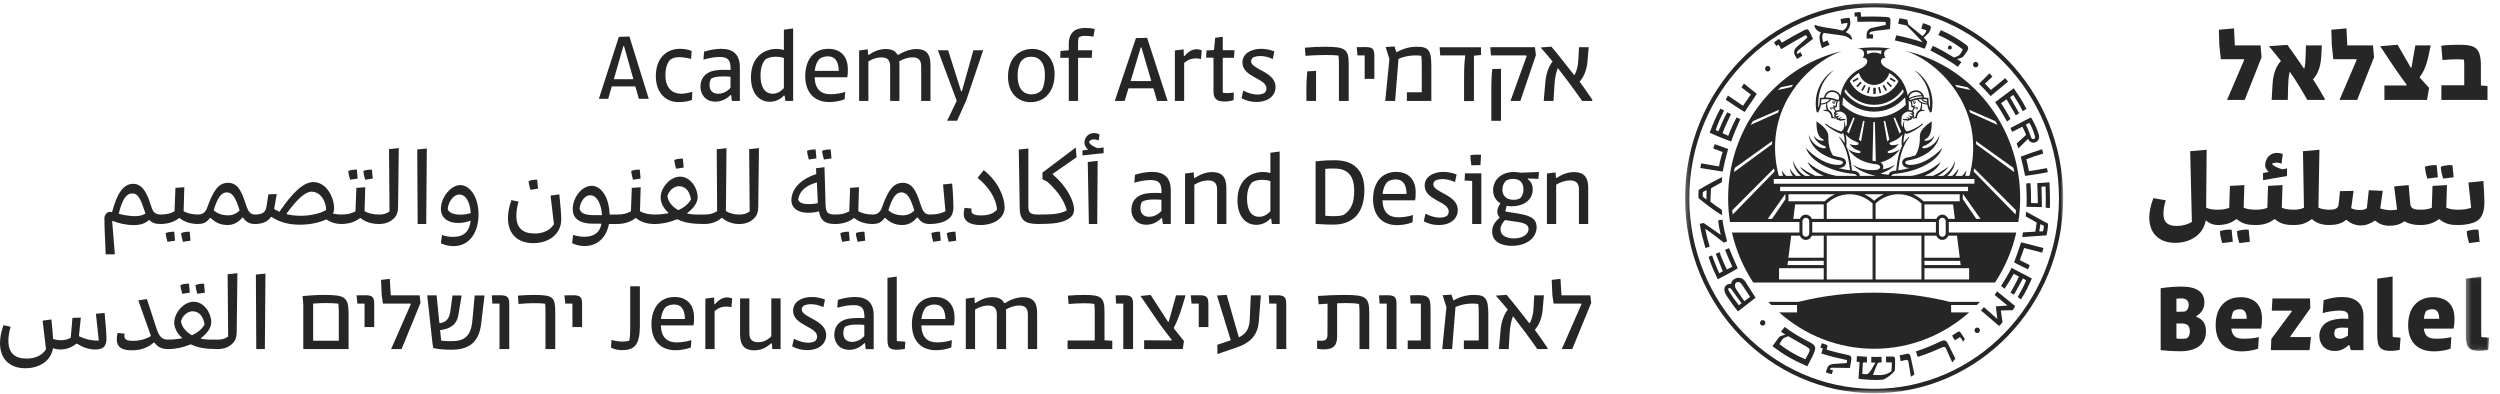 <svg xmlns="http://www.w3.org/2000/svg" xmlns:xlink="http://www.w3.org/1999/xlink" width="501" height="79" viewBox="0 0 501 79">
    <defs>
        <path id="nxuv74qc5a" d="M0.329 0.015L5.009 0.015 5.009 14.917 0.329 14.917z"/>
        <path id="685r9bpixc" d="M0.259 0.073L76.041 0.073 76.041 78.283 0.259 78.283z"/>
        <path id="0qow1r4kve" d="M0 78.283L498.834 78.283 498.834 0.073 0 0.073z"/>
    </defs>
    <g fill="none" fill-rule="evenodd" opacity=".85">
        <g>
            <g>
                <g>
                    <g>
                        <path fill="#000" d="M124.926 8.7h.133l1.871 6.658h-3.913l1.91-6.658zm-2.325 8.103h4.726l.7 2.484h1.985l-3.876-12.48-2.116.06-4.009 12.42h1.872l.718-2.484z" transform="translate(-1353 -31) translate(1353 31.517)"/>
                        <g transform="translate(-1353 -31) translate(1353 31.517)">
                            <path fill="#000" d="M135.89 19.936c.88 0 1.9-.062 2.78-.434l.08-1.609c-.76.206-1.58.372-2.26.372-1.68 0-3.139-1.053-3.139-3.716 0-1.485.38-2.455.94-3.074.46-.352 1.06-.537 1.8-.537.819 0 1.6.145 2.399.35l.12-1.588c-.66-.31-1.48-.434-2.34-.434-2.9 0-4.84 2.065-4.84 5.47 0 3.466 2.12 5.2 4.46 5.2M146.39 17.088c-.74.825-1.66 1.177-2.46 1.177-1.14 0-1.74-.683-1.74-1.694 0-.494.08-.948.32-1.32.76-.434 1.64-.454 2.5-.454.52 0 .92.02 1.38.063v2.228zm-1.16-3.611c-1.1 0-2.4.081-3.24.556-1 .496-1.62 1.527-1.62 2.849 0 1.341.86 2.972 3 2.972 1.16 0 2.18-.475 3.04-1.341l.119.04.14 1.156h1.6V12.96c0-2.538-1.32-3.695-3.739-3.695-1.16 0-2.36.228-3.44.58l-.12 1.588c1.08-.33 2.3-.537 3.26-.537 1.82 0 2.18.805 2.18 2.416v.205c-.38-.04-.74-.04-1.18-.04zM157.088 17.15c-.92 1.011-1.799 1.115-2.22 1.115-1.639 0-2.46-1.342-2.46-3.633 0-1.466.36-2.662 1.081-3.323.64-.33 1.22-.454 1.94-.454.56 0 1.12.083 1.66.248v6.047zm1.86-11.97l-1.86.248v4.065c-.5-.144-.96-.206-1.479-.206-2.7 0-5.12 1.836-5.12 5.675 0 3.179 1.62 4.912 3.78 4.912.92 0 1.98-.33 2.839-1.259l.14.062.14 1.031h1.56V5.18zM164.128 11.371c.52-.455 1.22-.599 1.78-.599 1.42 0 2.12.95 2.18 2.91h-4.82c.12-1.114.48-1.815.86-2.31m2.06 8.564c.84 0 2.02-.144 3.08-.557l.1-1.465c-1.061.33-2.101.453-2.92.453-1.94 0-3.1-.97-3.2-3.405h6.54c.12-.578.12-1.032.12-1.568 0-2.704-1.54-4.128-3.92-4.128-3.02 0-4.62 2.332-4.62 5.448 0 3.323 1.84 5.222 4.82 5.222M174.027 11.783c1-.598 1.9-.804 2.6-.804 1.18 0 1.759.516 1.759 1.837v6.893h1.86v-7.243c0-.27 0-.496-.04-.703 1.04-.578 1.92-.784 2.66-.784 1.18 0 1.74.516 1.74 1.837v6.893h1.86v-7.265c0-2.228-.96-3.137-2.78-3.137-1.44 0-2.74.598-3.7 1.197l-.14-.062c-.44-.825-1.24-1.135-2.4-1.135-1.279 0-2.419.537-3.339 1.177l-.14-.042-.06-1.073-1.74.228v10.112h1.86v-7.926zM197.026 9.555L195.066 9.555 192.766 17.77 192.606 17.77 190.006 9.555 187.947 9.555 191.706 19.606 191.706 19.75 189.806 23.672 191.806 23.672 193.665 19.524zM204.645 11.723c.56-.6 1.08-.868 2.04-.868 1.56 0 2.72 1.135 2.72 3.694 0 1.28-.24 2.27-.62 2.973-.54.577-1.22.867-2.04.867-1.78 0-2.82-1.26-2.82-3.757 0-1.197.24-2.166.72-2.91m1.84 8.234c2.94 0 4.86-2.187 4.86-5.634 0-3.095-1.96-5.035-4.42-5.035-3.04 0-4.92 2.166-4.92 5.613 0 3.117 1.92 5.056 4.48 5.056M214.184 19.708h1.86v-8.647h2.74l.1-1.506h-2.84V8.048c0-.392.04-.742.12-1.032.28-.227.68-.35 1.24-.35.62 0 1.22.082 1.72.165l.26-1.548c-.64-.145-1.3-.206-1.84-.206-2.06 0-3.36.887-3.36 3.22v1.258l-1.66.145-.059 1.361h1.72v8.647zM228.603 8.977h.14l1.98 6.749h-4.14l2.02-6.749zm-2.46 8.214h5l.74 2.518h2.1l-4.1-12.65-2.24.06-4.24 12.59h1.98l.76-2.518zM237.304 12.094c.84-.702 1.52-.909 2.32-.909.34 0 .68.042 1.06.124l.14-1.754c-.36-.144-.7-.206-1.041-.206-.82 0-1.62.433-2.42 1.383l-.119-.042-.04-1.32-1.76.227v10.112h1.86v-7.615zM243.183 17.79c0 1.423.58 2.042 2.28 2.042.54 0 1.16-.102 1.76-.288l.02-1.527c-.58.102-1.02.124-1.36.124-.26 0-.54-.022-.84-.063V11.06h2.24l.12-1.506-2.36-.021V6.85l-1.52.207-.24 2.456-1.5.083-.08 1.443h1.48v6.75zM251.982 18.43c-.76 0-1.74-.228-2.84-.784l-.34 1.527c.92.475 1.86.742 2.98.742 2.56 0 3.84-1.403 3.84-3.013 0-3.075-4.9-3.467-4.9-5.139 0-.31.141-.556.4-.763.32-.165.88-.288 1.46-.288.64 0 1.52.143 2.48.597l.32-1.528c-.92-.35-1.78-.515-2.64-.515-2.16 0-3.759 1.053-3.759 2.745 0 2.972 4.82 3.157 4.82 5.18 0 .351-.14.66-.361.887-.38.248-.9.351-1.46.351M263.74 13.682l-1.759.103c-.12 1.198-.18 2.354-.18 3.262v2.662h1.94v-6.027zM268.24 10.628c.08.579.08 1.219.08 1.858v7.222h1.96v-7.47c0-2.93-.74-3.385-4.76-3.385-1.319 0-2.779.062-4.019.186l.12 1.631c1.3-.104 2.84-.166 4.02-.166 1 0 1.88.02 2.6.124M273.48 10.587v4.705h1.94V10.67c0-1.507-.439-1.755-1.959-1.755-.48 0-1.08 0-1.58.02l.16 1.652h1.44zM279.581 19.708l.68-8.42c1.259-.576 2.479-.7 3.4-.7.479 0 .839.02 1.159.082.1.805.1 1.609.1 2.456v4.85h-2.98v1.732h4.9v-6.913c0-3.219-.54-3.942-2.86-3.942-1.44 0-2.7.31-4.14 1.115l-.38-1.176-1.78.123.76 2.395-.84 8.398h1.981zM293.64 10.587c-.16 1.218-.24 2.435-.24 4.354v4.789h1.979v-9.082l1.42-.144V8.957H288.5l.12 1.63h5.02zM305.939 10.732L302.7 19.708 304.679 19.708 307.798 10.525 307.599 8.936 298.66 8.936 298.779 10.588 305.879 10.588z"/>
                            <path fill="#000" d="M300.8 13.27l-1.74.041c-.14 1.238-.2 2.704-.2 3.653v6.728h1.94V13.27zM318.118 11.907l.26-2.971h-1.94l-.14 2.539c-.04 1.135-.34 2.29-.72 2.971l-.14.062c-1.44-1.816-2.96-3.818-4.54-5.675l-2.16.165c.781.867 1.58 1.816 2.36 2.745v.103c-.76 1.012-1.24 2.331-1.399 3.983l-.34 3.88h1.96l.2-3.262c.06-1.155.28-2.29.62-3.24l.099-.02c1.48 1.899 3.2 4.19 4.82 6.522h2.04v-.227c-.84-1.28-1.68-2.456-2.54-3.632.84-.93 1.42-2.353 1.56-3.943M38.018 45.92c-.58-.02-1.22.063-1.72.27.041.556.18 1.114.36 1.753l1.52-.227-.16-1.795zM34.919 45.92c-.58-.02-1.22.063-1.72.27.04.556.18 1.114.36 1.753l1.52-.227-.16-1.795zM71.677 35.272l-.16-1.796c-.58-.02-1.22.062-1.72.268.04.558.18 1.115.36 1.754l1.52-.226zM74.697 35.272l-.16-1.796c-.581-.02-1.22.062-1.72.268.04.558.18 1.115.36 1.754l1.52-.226z"/>
                            <path fill="#000" d="M60.377 42.722c-.78 0-1.8-.042-2.9-.31l-.04-.144c2.18-2.951 3.76-4.376 5-4.376 1.799 0 2.939 1.962 2.919 3.675-1.32.805-3.44 1.155-4.98 1.155m-14.698-.082c-.98 0-2.08-.289-2.86-1.032.78-2.477 1.5-3.57 2.62-3.57s1.78 1.01 2.58 3.61c-.62.682-1.5.992-2.34.992m-18.658.164c-1.08 0-2.3-.248-3.22-.474.56-2.415 1.34-4.086 2.699-4.086 1.32 0 1.76 1.403 2.66 4.044-.7.414-1.42.516-2.14.516m51.717.62c.62-.496 1.02-1.196 1.04-2.498l.14-11.763-1.959.206.1 12.487c-.68.474-1.24.62-2.1.62-1.101 0-2.14-.228-2.9-.662l.14-4.809-1.78.124-.18 4.705c-.78.434-1.58.641-2.84.641l-.011.001h-.01c-.48 0-1.02-.064-1.66-.188.16-.288.24-.66.24-1.093 0-2.168-1.54-5.222-4.16-5.222-2 0-4.259 2.187-6.799 5.965l-1.06-.557.52-3.014-1.68.062-.36 2.394c-.22 1.342-.9 1.61-2.3 1.652l-.008.001h-.012c-.94 0-1.34-.642-1.66-1.55-.88-2.62-1.54-4.808-3.739-4.808-2.12 0-3.12 2.002-4.3 5.303-.44.807-1.02 1.054-1.7 1.054-1.1 0-2.139-.227-2.9-.66l.14-4.81-1.78.124-.18 4.705c-.778.434-1.579.641-2.838.641h-.001c-1.1 0-1.5-.66-1.7-1.239-.7-2.125-1.5-4.911-3.76-4.911-2.22 0-3.4 2.538-4.22 5.696-.24-.063-.42-.083-.54-.083-.519.062-.999.702-.999 1.26 0 .597.02 1.216.04 2.063l.22 5.2h1.84l-.54-6.624.1-.083c1.16.475 2.72.846 4.199.846 1.44 0 2.38-.371 3.06-1.011h.12c.46.516 1.119.785 2.18.785 1.34 0 2.68-.331 3.74-1.177h.14c.98.805 2.259 1.177 3.68 1.177 1-.022 1.64-.228 2.36-1.198h.16c.84.826 1.92 1.404 3.339 1.404 1 0 2.02-.33 3-1.487h.16c.62.97 1.4 1.28 2.38 1.28h.02c1.32 0 2.46-.37 3.18-1.403h.16c1.659 1.156 3.739 1.548 5.618 1.548 2.02 0 3.96-.413 5.22-1.031h.16c1.04.68 2.02.887 2.92.887l.01-.001h.011c1.34 0 2.68-.33 3.74-1.176h.14c.98.805 2.26 1.177 3.68 1.177 1.14 0 2.1-.331 2.779-.95M83.696 44.374L85.415 44.374 85.535 29.245 83.616 29.431zM92.256 42.495c-1.66 0-2.38-.557-2.52-1.094.02-1.217 1.02-2.93 2.32-2.93 1.259 0 2.14 1.444 2.279 3.714-.56.187-1.3.31-2.08.31m-1.46 4.457c-.619 0-1.46-.082-2.22-.37l-.22 1.65c.661.33 1.6.578 2.54.578 3.16 0 5-2.703 5-6.356 0-3.674-1.84-5.881-3.66-5.881-1.94 0-3.88 2.558-3.88 4.704 0 1.982 1.52 2.89 3.44 2.89.7 0 1.66-.124 2.52-.475-.22 2.125-1.3 3.26-3.52 3.26M110.333 38.677l.68 5.758c-.92 1.342-2.3 1.837-3.899 1.837-2.42 0-3.64-1.155-3.64-3.57 0-.888.16-1.797.44-2.807l-1.42-.31c-.52 1.404-.7 2.621-.7 3.612 0 3.281 2.06 5.014 5.08 5.014s5.6-1.733 5.6-4.788c0-.824-.161-2.93-.38-4.994l-1.76.248zM107.813 37.294l-.16-1.796c-.58-.02-1.219.063-1.719.268.04.559.18 1.115.36 1.755l1.52-.227zM126.853 35.498l1.52-.226-.16-1.796c-.58-.02-1.22.062-1.72.268.04.558.18 1.115.36 1.754M135.491 33.291l1.52-.227-.16-1.796c-.58-.02-1.22.062-1.72.269.041.556.18 1.114.36 1.754"/>
                            <path fill="#000" d="M135.871 41.566c-1.16-.68-1.998-1.692-2.119-2.765.24-1.053 1.28-2.002 2.3-2.002 1.039 0 2.08.62 2.42 2.641-.52.909-1.32 1.59-2.46 2.126h-.14zM119.133 42.6c-1.66 0-2.82-.29-2.98-1.322.1-1.114.861-2.662 2.12-2.662 1.38 0 2.26 1.816 2.36 3.984h-1.5zm31.779.824c.62-.495 1.019-1.196 1.04-2.497l.139-11.763-1.96.206.1 12.487c-.68.474-1.24.62-2.1.62-1 0-1.94-.249-2.66-.703l.12-12.59-1.959.208.08 12.402c-.72.475-1.46.682-2.62.682h-1.54c-.6 0-1.2-.063-1.78-.187l-.08-.082c1.3-.97 2.119-2.084 2.119-3.22 0-1.837-1.44-4.107-3.54-4.107-1.978 0-3.88 2.23-3.88 4.17 0 1.053.562 2.188 1.58 3.095l-.079.083c-.82.144-1.72.248-2.74.248-1.1 0-2.14-.227-2.9-.66l.14-4.81-1.779.124-.18 4.706c-.78.433-1.58.64-2.84.64l-.01.001h-1.41c-.16-3.964-1.96-5.76-3.6-5.76-1.98 0-3.799 2.353-3.799 4.644 0 2.003 1.5 2.95 4.08 2.95h1.68c-.301 1.755-1.48 2.622-3.46 2.622-.62 0-1.48-.124-2.22-.372l-.2 1.651c.62.332 1.56.579 2.5.579 2.68 0 4.4-1.838 4.879-4.416h1.54l.01-.001h.01c1.34 0 2.68-.33 3.74-1.176h.14c.98.805 2.26 1.177 3.68 1.177 1.58 0 3.14-.372 4.478-.93h.16c1.5.743 3.16.908 5.3.93 1.24 0 2.481-.311 3.5-1.218h.14c.94.826 2.18 1.218 3.4 1.218 1.14 0 2.1-.331 2.78-.95zM165.11 31.454l1.52-.228-.16-1.795c-.58-.02-1.22.062-1.72.268.04.558.18 1.115.36 1.755M162.09 31.454l1.52-.228-.16-1.795c-.58-.02-1.22.062-1.72.268.04.558.18 1.115.36 1.755M170.13 45.92c-.58-.02-1.22.063-1.72.27.04.556.18 1.114.36 1.753l1.519-.227-.16-1.795zM173.228 45.92c-.579-.02-1.22.063-1.719.27.04.556.18 1.114.36 1.753l1.52-.227-.16-1.795zM180.649 38.037c1.12 0 1.78 1.012 2.58 3.612-.62.681-1.5.99-2.34.99-.98 0-2.08-.288-2.86-1.03.78-2.478 1.5-3.572 2.62-3.572M162.09 40.39c-1.04 0-1.86-.186-2.14-.908.24-1.59 1.38-2.786 3.759-3.446l.18 4.148c-.6.165-1.26.206-1.8.206m21.678 2.704h.16c.62.97 1.4 1.28 2.38 1.28l.01-.001h.01c1.621 0 3-.391 3.78-1.052.64-.495.96-1.217.96-2.476 0-.744-.1-3.077-.26-4.583l-1.82.186.481 5.366c-.92.495-1.92.661-3.14.661l-.01.001h-.01c-.94 0-1.34-.641-1.66-1.55-.88-2.62-1.54-4.808-3.74-4.808-2.12 0-3.12 2.002-4.3 5.303-.439.807-1.02 1.054-1.7 1.054-1.1 0-2.14-.227-2.9-.66l.14-4.81-1.78.124-.18 4.706c-.78.433-1.58.64-2.84.64-1.5 0-1.839-.413-1.899-1.982l-.22-7.513-1.7.228.06 1.155c-4.04 1.342-5 3.716-5 5.263 0 1.383 1.1 2.498 3.38 2.498.54 0 1.3-.042 2.04-.268l.14.06c.28 1.755 1.2 2.458 3.2 2.458 1.34 0 2.68-.331 3.74-1.177h.14c.98.805 2.259 1.177 3.679 1.177 1-.022 1.64-.228 2.36-1.199h.16c.84.827 1.92 1.405 3.34 1.405 1 0 2.02-.33 3-1.486M189.748 46.189c.041.557.18 1.115.36 1.755l1.52-.228-.16-1.795c-.58-.02-1.22.062-1.72.268M187.009 47.943l1.52-.227-.16-1.795c-.58-.02-1.22.062-1.72.268.04.557.18 1.115.36 1.754M196.468 44.58c2.76 0 4.86-1.425 4.86-3.509 0-2.105-1.34-5.304-4.2-7.492l-1.22 1.548c2.26 1.817 3.74 4.148 3.9 6.357-.86.991-2.14 1.176-3.2 1.176s-1.94-.227-1.94-.867c0-.124.02-.309.04-.516l-1.4-.144c-.1.392-.18.847-.18 1.218 0 1.775 1.8 2.229 3.34 2.229M214.126 43.341c.7-.433 1.12-.99 1.12-1.898 0-1.507-1.32-4.52-4.259-6.976v-.165l4.76-3.302-.161-1.96-6.678 5.035v1.32l1.02.538c2.239 2.042 3.379 3.9 3.859 5.716-1.4.763-3.06.826-5.72.826l-.01.001h-.01c-1.4 0-1.96-.27-1.96-1.508V29.245l-1.92.206.18 11.702c.02 2.436 1.04 3.22 3.7 3.22h.02c3 0 4.82-.227 6.06-1.032M219.886 44.374L219.967 31.722 217.987 31.949 218.207 44.374zM219.127 27.409c.34 0 .72.062 1.06.227l.16-1.198c-.38-.206-.76-.288-1.12-.288-1.18 0-1.9.95-1.9 1.898 0 .537.26 1.011.74 1.424l-1.14.165v.991l4.24-.454V29.02l-1.161.164c-.94-.33-1.66-.783-1.78-1.299.2-.27.5-.475.9-.475M228.546 41.237c0-.496.08-.95.32-1.322.76-.433 1.64-.453 2.5-.453.52 0 .92.02 1.38.06v2.23c-.74.826-1.66 1.176-2.46 1.176-1.14 0-1.74-.68-1.74-1.691m4.22 1.939l.12.042.14 1.156h1.6v-6.75c0-2.538-1.32-3.693-3.74-3.693-1.16 0-2.36.226-3.44.576l-.12 1.59c1.08-.33 2.3-.536 3.26-.536 1.82 0 2.18.804 2.18 2.414v.207c-.38-.042-.74-.042-1.18-.042-1.1 0-2.4.083-3.24.558-1 .495-1.62 1.527-1.62 2.847 0 1.342.86 2.973 3 2.973 1.16 0 2.18-.475 3.04-1.342M243.905 44.374h1.86v-7.265c0-2.23-.98-3.138-2.82-3.138-1.44 0-2.6.579-3.52 1.177l-.14-.042-.06-1.072-1.74.226v10.114h1.86v-7.885c1.08-.64 2-.847 2.76-.847 1.2 0 1.8.517 1.8 1.838v6.894zM250.985 35.973c.64-.33 1.22-.454 1.94-.454.56 0 1.12.083 1.66.247v6.048c-.92 1.011-1.8 1.114-2.22 1.114-1.64 0-2.46-1.341-2.46-3.632 0-1.465.36-2.663 1.08-3.323m.78 8.565c.92 0 1.98-.33 2.84-1.259l.14.062.14 1.033h1.56v-14.53l-1.86.247v4.066c-.5-.144-.96-.206-1.48-.206-2.7 0-5.12 1.837-5.12 5.675 0 3.178 1.62 4.912 3.78 4.912M265.584 33.332c.58-.083 1.12-.083 1.72-.083 2.52 0 4.08 1.114 4.08 4.54 0 2.436-.7 3.88-2.18 4.789-.66.186-1.24.226-1.82.226-.58 0-1.18-.02-1.8-.082v-9.39zm7.839 4.252c0-4.872-3.14-5.986-5.879-5.986-.84 0-2.06 0-3.9.227v12.527c1.54.104 2.44.146 3.54.146 3.96 0 6.239-2.334 6.239-6.914zM277.924 36.035c.519-.454 1.219-.598 1.779-.598 1.42 0 2.12.949 2.18 2.91h-4.82c.12-1.115.48-1.816.86-2.312zm5.238 6.543c-1.06.33-2.1.454-2.919.454-1.94 0-3.1-.97-3.2-3.406h6.54c.12-.578.12-1.031.12-1.568 0-2.704-1.54-4.127-3.92-4.127-3.02 0-4.62 2.33-4.62 5.448 0 3.323 1.84 5.221 4.82 5.221.84 0 2.02-.144 3.08-.557l.1-1.465zM292.142 41.566c0-3.075-4.9-3.467-4.9-5.139 0-.31.14-.557.4-.763.32-.166.88-.29 1.46-.29.64 0 1.52.144 2.48.6l.32-1.528c-.92-.35-1.78-.515-2.64-.515-2.16 0-3.759 1.052-3.759 2.744 0 2.971 4.82 3.159 4.82 5.18 0 .351-.14.66-.36.888-.38.248-.9.35-1.46.35-.761 0-1.741-.226-2.84-.784l-.34 1.528c.92.474 1.859.743 2.98.743 2.56 0 3.84-1.404 3.84-3.014M294.663 30.566c.02.723.08 1.32.2 2.043l1.82-.04.12-2.065c-.761-.062-1.58-.021-2.14.062M296.862 44.374L296.862 34.219 293.582 34.219 293.503 35.664 295.022 35.746 295.022 44.374zM300.7 45.446c0-.68.341-1.26.92-1.879l1.06.187c1.98.269 3.64.372 3.64 1.651 0 1.073-1.3 1.858-2.919 1.858-1.48 0-2.7-.558-2.7-1.817m1.1-9.761c.58-.29 1.02-.351 1.42-.351 1.46 0 2.08.867 2.08 2.146 0 .804-.28 1.363-.7 1.754-.44.228-.9.289-1.28.289-1.52 0-2.24-.867-2.24-2.063 0-.723.28-1.3.72-1.775m6.14 9.328c0-2.146-2.04-2.497-4.8-2.91-.44-.062-.78-.103-1.48-.247l.26-1.135c.32.081.7.102 1.06.102 2.24 0 4.179-1.177 4.179-3.385 0-.887-.32-1.548-.98-2.042v-.146l2.12.084.1-1.383-3.64.144c-.46-.082-.9-.144-1.4-.144-2.319 0-4.139 1.424-4.139 3.653 0 1.197.54 2.042 1.4 2.58v.165c-.4.577-.56 1.032-.56 1.527 0 .454.14.804.42 1.115v.164c-.9.764-1.46 1.61-1.46 2.684 0 2.208 2 2.91 3.96 2.91 3.02 0 4.96-1.652 4.96-3.736M318.28 44.374v-7.265c0-2.23-.98-3.138-2.82-3.138-1.44 0-2.6.579-3.52 1.177l-.139-.042-.06-1.072-1.74.226v10.114h1.86v-7.885c1.08-.64 2-.847 2.76-.847 1.2 0 1.8.517 1.8 1.838v6.894h1.859zM19.218 62.362l.58 5.366c-1.36.063-2.66-.247-3.98-.866l.38-3.736-1.68.062-.34 3.962c-.64.413-1.359.517-1.98.517-.54 0-1.059-.083-1.559-.27-.06-1.03-.18-2.475-.34-3.9l-1.76.248.68 5.758c-.92 1.342-2.3 1.837-3.9 1.837-2.419 0-3.638-1.156-3.638-3.57 0-.888.159-1.796.439-2.807l-1.42-.31c-.52 1.403-.7 2.62-.7 3.612 0 3.28 2.06 5.015 5.08 5.015 2.76 0 5.159-1.444 5.538-4.025.46.165.98.269 1.48.269 1.08 0 2.2-.352 3.18-1.156h.16c1.16.702 2.28 1.156 3.68 1.156.82 0 1.36-.206 1.6-.433.4-.31.62-.93.62-1.734 0-.805-.18-3.281-.38-5.16l-1.74.165zM36.518 58.359l1.52-.227-.16-1.797c-.58-.02-1.22.063-1.72.27.04.557.18 1.113.36 1.754M40.898 56.335c-.58-.02-1.22.063-1.72.27.04.557.18 1.113.36 1.754l1.519-.228-.16-1.796z"/>
                            <path fill="#000" d="M38.398 66.634c-1.16-.68-2-1.691-2.12-2.766.24-1.051 1.28-2.002 2.3-2.002 1.04 0 2.08.62 2.419 2.642-.52.909-1.32 1.59-2.46 2.126h-.14zm7.32.29c-.681.474-1.24.619-2.1.619h-1.541c-.6 0-1.2-.062-1.78-.186l-.08-.083c1.3-.97 2.12-2.084 2.12-3.219 0-1.837-1.44-4.107-3.54-4.107-1.979 0-3.878 2.23-3.878 4.169 0 1.052.56 2.187 1.58 3.096l-.081.082c-.82.144-1.72.248-2.74.248l-.01.001-.01-.001c-.86 0-1.66-.29-2.22-2.023l-2-6.108-1.719.268 2.52 7.098-.08.104c-1.181.66-2.3.909-3.5.909-1.34 0-1.72-.31-1.72-.991 0-.166 0-.248.04-.454l-1.4-.144c-.12.412-.18.845-.18 1.237 0 1.59 1 2.25 3 2.25 1.98 0 3.359-.64 4.4-1.548h.16c.659.929 1.539 1.3 2.698 1.3H33.678c1.58 0 3.14-.371 4.48-.929h.16c1.5.744 3.159.908 5.299.93h.001c1.139 0 2.1-.33 2.779-.95.62-.496 1.02-1.197 1.04-2.497l.14-11.764-1.96.206.1 12.486zM51.357 69.441L53.076 69.441 53.196 54.313 51.277 54.5zM67.895 67.77h-5.139v-7.45c1.02-.084 1.84-.104 2.46-.104 1.22 0 2 .041 2.6.124.039.515.08 1.074.08 1.898v5.531zm-3.04-9.185c-1.36 0-2.92.104-4.218.228l.14 1.63v8.998h9.078v-7.037c0-3.427-.72-3.819-5-3.819zM73.035 58.648c-.48 0-1.08 0-1.58.02l.16 1.651h1.44v4.706h1.94v-4.622c0-1.507-.44-1.755-1.96-1.755M78.315 58.668L78.115 55.366 76.355 55.572 76.495 58.668 76.735 60.319 82.275 60.319 82.315 60.463 78.375 69.441 80.474 69.441 84.274 60.175 84.094 58.668zM94.654 63.808c-.32 3.26-1.76 4.045-4.279 4.045-.7 0-1.34-.02-1.96-.104l-.22-2.106c1.9-.247 3.359-.99 3.679-3.136l.64-3.818h-1.84l-.42 3.137c-.22 1.61-.88 2.208-2.04 2.414h-.16l-.56-5.572h-1.88l.94 8.606c.06.62.14 1.218.26 1.961 1.14.268 2.56.33 3.68.33 3.06 0 5.44-1.135 5.92-5.118l.68-5.758h-1.96l-.48 5.119zM100.094 58.648c-.5 0-1.04 0-1.54.02l.1 1.651h1.44v9.123h1.96v-9.02c0-1.486-.44-1.774-1.96-1.774M106.913 58.585c-1.14 0-2.18.063-3.12.144l.12 1.673c.96-.103 2.06-.166 3.02-.166s1.78.022 2.32.103c.06.58.06 1.075.06 1.735v7.367h1.96v-7.223c0-3.22-.36-3.633-4.36-3.633M114.692 58.648c-.48 0-1.08 0-1.58.02l.161 1.651h1.44v4.706h1.94v-4.622c0-1.507-.44-1.755-1.96-1.755M126.292 65.251c0 .805-.021 1.672-.18 2.478-.38.144-.76.206-1.32.206-.78 0-1.54-.124-2.24-.33l-.12 1.527c.64.33 1.32.516 2.22.516 1.06 0 2-.185 2.599-.847.72-.764.98-2.208.98-4.024v-7.925h-1.94v8.4zM132.452 63.415c.12-1.114.48-1.816.86-2.312.519-.454 1.22-.598 1.78-.598 1.419 0 2.12.95 2.18 2.91h-4.82zm2.719-4.416c-3.02 0-4.62 2.331-4.62 5.448 0 3.322 1.84 5.22 4.82 5.22.84 0 2.02-.143 3.08-.556l.1-1.466c-1.06.331-2.1.455-2.92.455-1.94 0-3.1-.97-3.2-3.405h6.54c.12-.578.12-1.032.12-1.57 0-2.702-1.54-4.126-3.92-4.126zM143.27 60.463l-.12-.04-.04-1.322-1.76.227v10.113h1.86v-7.615c.84-.702 1.52-.908 2.32-.908.339 0 .68.04 1.059.124l.141-1.754c-.36-.144-.7-.207-1.04-.207-.82 0-1.62.433-2.42 1.382M154.57 66.902c-1.04.95-1.84 1.157-2.58 1.157-1.22 0-1.82-.496-1.82-1.857v-6.914h-1.86v7.243c0 2.23 1 3.158 2.84 3.158 1.34 0 2.4-.517 3.4-1.404l.14.043.08 1.113h1.66V59.288h-1.86v7.614zM160.67 61.495c0-.309.14-.556.4-.764.32-.164.879-.288 1.46-.288.639 0 1.52.144 2.479.6l.32-1.529c-.92-.35-1.78-.516-2.64-.516-2.16 0-3.759 1.053-3.759 2.745 0 2.972 4.82 3.158 4.82 5.18 0 .35-.14.661-.361.888-.38.248-.9.35-1.46.35-.76 0-1.74-.226-2.84-.784l-.34 1.527c.92.475 1.86.744 2.98.744 2.56 0 3.84-1.403 3.84-3.014 0-3.074-4.9-3.467-4.9-5.14M173.208 66.82c-.74.825-1.66 1.177-2.46 1.177-1.14 0-1.74-.681-1.74-1.693 0-.495.081-.95.32-1.32.76-.434 1.64-.454 2.5-.454.52 0 .92.02 1.38.061v2.23zM171.348 59c-1.16 0-2.36.226-3.44.577l-.12 1.59c1.08-.331 2.3-.537 3.26-.537 1.82 0 2.18.805 2.18 2.415v.205c-.38-.04-.74-.04-1.18-.04-1.1 0-2.4.082-3.24.557-.999.495-1.62 1.527-1.62 2.848 0 1.342.861 2.973 3 2.973 1.16 0 2.18-.476 3.04-1.342l.12.04.14 1.156h1.6v-6.748c0-2.538-1.32-3.694-3.74-3.694zM179.708 66.945V54.912l-1.86.248v12.197c0 .825.04 1.423.381 1.795.38.351.9.413 1.54.413.54 0 1.1-.062 1.56-.166l.099-1.443-1.7-.124c-.02-.29-.02-.517-.02-.887M184.649 63.415c.12-1.114.479-1.816.86-2.312.519-.454 1.22-.598 1.78-.598 1.418 0 2.12.95 2.179 2.91h-4.82zm2.719-4.416c-3.02 0-4.62 2.331-4.62 5.448 0 3.322 1.84 5.22 4.82 5.22.84 0 2.02-.143 3.08-.556l.1-1.466c-1.06.331-2.1.455-2.92.455-1.94 0-3.1-.97-3.2-3.405h6.54c.12-.578.12-1.032.12-1.57 0-2.702-1.54-4.126-3.92-4.126zM205.065 59.04c-1.44 0-2.74.598-3.699 1.196l-.14-.06c-.44-.827-1.24-1.136-2.4-1.136-1.28 0-2.42.536-3.34 1.176l-.14-.04-.06-1.075-1.74.227v10.113h1.861v-7.925c1-.598 1.9-.805 2.599-.805 1.18 0 1.76.516 1.76 1.838v6.892h1.86v-7.243c0-.268 0-.496-.04-.703 1.04-.577 1.92-.784 2.66-.784 1.18 0 1.739.516 1.739 1.838v6.892h1.86v-7.264c0-2.23-.96-3.137-2.78-3.137M221.345 61.908c0-2.888-.76-3.323-4.04-3.323-1.08 0-2.26.042-3.3.145l.14 1.673c.96-.084 2.22-.146 3.16-.146.8 0 1.44.042 1.98.124.08.454.1.909.1 1.425v5.902h-5.44v1.733h8.959V67.77l-1.56-.102v-5.759zM225.105 58.648c-.5 0-1.04 0-1.54.02l.1 1.651h1.44v9.123h1.96v-9.02c0-1.486-.44-1.774-1.96-1.774M237.583 58.668h-1.899l-1.48 5.304-.12.02-3.5-5.407-2.02.207 3.32 4.87c1.04 1.507 2.04 2.766 2.92 3.9l-.04.146-5.48-.041v1.774h7.74l.24-1.609-2.02-2.539v-.165c.92-1.713 1.54-3.653 2.34-6.46M240.204 58.648c-.48 0-1.08 0-1.58.02l.16 1.651h1.44v4.706h1.94v-4.622c0-1.507-.44-1.755-1.96-1.755M250.443 63.56c-.08 1.878-.82 2.89-2.18 3.53l-2.439-8.525-1.94.144 2.76 8.958-2.68.907v1.858l3.82-1.3c2.46-.826 4.238-2.209 4.479-5.2l.42-5.264h-2.02l-.22 4.892zM255.803 58.648c-.5 0-1.04 0-1.54.02l.1 1.651h1.44v9.123h1.96v-9.02c0-1.486-.44-1.774-1.96-1.774M269.503 58.585c-1.76 0-3.7.083-5.4.207l.16 1.671 1.78-.124-.02 6.13c0 .888-.22 1.3-1.2 1.3-.26 0-.48-.02-.88-.04v1.63c.36.104.88.144 1.32.144 2.14 0 2.7-.97 2.7-2.662v-6.583c.64-.022 1.22-.042 1.7-.042 1.04 0 1.96.042 2.7.186.08.722.08 1.403.08 2.064v6.975h1.958v-7.1c0-3.28-.599-3.756-4.898-3.756M277.902 58.648c-.5 0-1.04 0-1.54.02l.1 1.651h1.44v9.123h1.96v-9.02c0-1.486-.44-1.774-1.96-1.774M284.182 58.627c-.741 0-1.08.021-1.6.041l.1 1.651h2.06v7.39h-2.64v1.732h4.58v-7.243c0-2.684.06-3.571-2.5-3.571M295.4 58.585c-1.44 0-2.7.311-4.14 1.115l-.379-1.176-1.78.124.76 2.394-.84 8.4h1.98l.68-8.421c1.26-.578 2.479-.702 3.4-.702.479 0 .839.02 1.16.083.099.805.099 1.61.099 2.455v4.851h-2.98v1.733h4.9v-6.913c0-3.22-.54-3.943-2.86-3.943M309.14 61.64l.259-2.971h-1.94l-.14 2.538c-.04 1.135-.34 2.29-.72 2.972l-.14.061c-1.44-1.815-2.96-3.817-4.54-5.675l-2.159.164c.78.868 1.58 1.818 2.36 2.746v.103c-.76 1.012-1.24 2.332-1.4 3.984l-.34 3.88h1.96l.2-3.262c.06-1.155.28-2.291.62-3.24l.1-.02c1.48 1.899 3.2 4.19 4.819 6.521h2.04v-.226c-.84-1.28-1.68-2.457-2.54-3.632.84-.93 1.42-2.354 1.56-3.943M312.92 58.668L312.72 55.366 310.96 55.572 311.1 58.668 311.34 60.319 316.879 60.319 316.919 60.463 312.98 69.441 315.079 69.441 318.879 60.175 318.699 58.668zM445.057 11.342L449.696 11.342 449.736 11.487 446.297 19.515 449.836 19.515 453.215 10.97 453.015 8.576 447.857 8.576 447.697 5.171 444.657 5.439 444.757 8.576zM457.075 11.735c-.92.949-1.52 2.56-1.64 4.437l-.2 3.342h3.24l.06-2.578c.02-1.095.1-1.982.28-2.973h.14c1.22 1.775 2.36 3.653 3.44 5.551h3.479v-.247c-.78-1.403-1.56-2.662-2.34-3.9 1.08-1.094 1.58-2.93 1.66-4.747l.1-2.044h-3.18l-.06 1.838c-.02.99-.06 1.982-.26 2.786h-.1c-1.1-1.63-2.16-3.138-3.3-4.726l-3.699.268c.86 1.052 1.64 1.96 2.38 2.93v.063zM467.595 11.342L472.234 11.342 472.274 11.487 468.835 19.515 472.374 19.515 475.753 10.97 475.553 8.576 470.394 8.576 470.234 5.171 467.195 5.439 467.295 8.576zM482.294 16.46l-.04.145h-4.42v2.91h8.54l.419-2.415-1.86-2.042v-.166c1.081-1.404 1.56-3.034 2.18-6.316h-3.08l-.78 4.46-.12.02-2.659-4.604-3.479.29 2.68 4.045c1.16 1.733 1.84 2.6 2.62 3.674M492.353 11.363c.52 0 1 .02 1.42.082.04.29.06.62.06 1.095v4.024h-4.58v2.95h9.24V16.73l-1.321-.124v-3.9c0-3.694-1.1-4.253-4.498-4.253-1.16 0-2.36.043-3.44.187l.24 2.868c.88-.062 1.94-.144 2.879-.144M447.455 47.925l-.24-2.414c-.76-.082-1.64.063-2.34.29.041.887.22 1.609.48 2.394l2.1-.27zM450.635 45.511c-.76-.082-1.64.063-2.34.29.04.887.22 1.609.48 2.393l2.1-.268-.24-2.415zM458.315 33.232l-.94.185c-.92-.268-1.9-.701-2.08-1.114.26-.144.58-.228.96-.228.3 0 .66.084.96.207l.26-1.918c-.46-.187-.82-.248-1.2-.248-1.4 0-2.34 1.175-2.34 2.496 0 .454.26.889.7 1.321l-1.12.228v1.423l4.8-.824v-1.528zM491.712 35.007l-.24-2.415c-.76-.082-1.64.062-2.34.29.042.887.221 1.609.481 2.394l2.1-.269zM486.453 35.275l2.1-.268-.24-2.415c-.76-.082-1.64.062-2.34.29.04.887.22 1.609.48 2.393M494.332 45.8c.04.888.22 1.61.48 2.395l2.1-.27-.24-2.414c-.76-.082-1.64.063-2.34.29"/>
                            <path fill="#000" d="M497.872 40.063c0-.846-.08-2.705-.2-4.313l-3 .31.54 5.055c-.8.29-1.5.392-2.58.392-.86 0-1.74-.102-2.399-.392l.14-4.54-2.9.165-.14 4.395c-.58.228-1.24.372-2.34.372h-.001c-1.74 0-1.9-.495-2-1.424l-.3-3.508-2.9.268.42 3.426c.04.392.1.805.16 1.217-.4.084-.84.124-1.26.124-.62 0-1.36-.124-2.119-.35l.52-3.53-2.8-.124-.4 3.613c-.46.288-.84.351-1.38.351-.68 0-1.18-.104-1.76-.351l.18-1.24.3-2.249-2.72.063-.26 2.579c-.08.887-.68 1.135-1.84 1.135l-.009.001h-.01c-.78 0-1.619-.125-2.2-.413l.2-11.599-3.299.289.2 11.33c-.5.227-1.1.392-2.04.392-.86 0-1.74-.102-2.4-.392l.14-4.54-2.9.165-.14 4.395c-.58.228-1.24.372-2.34.372-.86 0-1.74-.102-2.4-.392l.14-4.54-2.9.165-.14 4.395c-.58.228-1.24.372-2.34.372-.72 0-1.58-.06-2.28-.392l.1-11.619-3.3.289.34 14.18c-.94.535-1.92.803-3.039.803-1.92 0-2.66-.846-2.66-2.455 0-.723.12-1.61.46-2.684l-2.48-.432c-.62 1.63-.82 2.868-.82 3.88 0 3.095 1.9 5.076 5.2 5.076 3 0 5.6-1.61 6.1-4.437v.02l.12-.04c.66.618 1.559.887 2.259.887 1.3 0 2.6-.269 3.72-1.156h.16c1.16.99 2.34 1.156 3.76 1.156 1.3 0 2.6-.269 3.72-1.156h.16c1.16.99 2.34 1.156 3.76 1.156 1.22 0 2.4-.227 3.54-1.156h.14c1.08.97 2.4 1.156 3.459 1.156l.01-.001.01.001c1.26 0 2.5-.29 3.28-1.011h.159c1.04.948 2.18 1.093 2.82 1.093 1.08 0 2.06-.413 2.78-.949h.14c.76.64 1.6 1.012 2.88 1.012 1.1 0 2-.228 2.899-.868h.14c.74.454 1.74.723 3.06.723h.001c1.3 0 2.6-.269 3.72-1.156h.16c1.16.99 2.34 1.156 3.76 1.156 1.539 0 2.879-.31 3.64-.743 1.078-.62 1.599-1.837 1.599-3.777M438.297 67.257c-.32.102-.82.124-1.24.124-.42 0-.58-.022-.9-.083v-2.992h1.04c1.1 0 1.64.412 1.64 1.61 0 .556-.12.97-.54 1.34zm-2.14-7.925c.4-.022.8-.042 1.02-.042.86 0 1.44.372 1.44 1.3 0 .538-.2.99-.64 1.281-.28.061-.72.081-1.3.081h-.52v-2.62zm4 3.653v-.166c1.08-.64 1.6-1.527 1.6-2.745 0-2.063-1.52-3.157-4.58-3.157-.88 0-2.74.083-4.18.33v12.404c2.22.226 3.6.226 3.86.226 3.38 0 5.22-1.423 5.22-4.003 0-1.589-.7-2.456-1.92-2.89zM447.157 63.378c.06-.559.2-1.115.44-1.55.42-.328 1-.371 1.26-.371.96 0 1.32.578 1.4 1.92h-3.1zm1.88-4.335c-3.14 0-5.019 2.125-5.019 5.594 0 3.529 2.02 5.261 5.178 5.261 1 0 2.22-.145 3.32-.536l.161-2.311c-1.26.248-2.08.308-3.08.308-1.44 0-2.24-.412-2.44-2.022h5.96c.18-.824.18-1.444.18-2.105 0-2.683-1.6-4.19-4.26-4.19zM458.977 66.885L462.976 61.293 462.935 59.29 455.397 59.29 455.256 61.747 459.256 61.747 459.276 61.891 455.176 67.401 455.077 69.651 462.836 69.651 463.116 67.031 459.016 67.031zM470.516 66.74c-.68.517-1.28.62-1.64.62-.74 0-1.08-.393-1.08-1.073 0-.247.04-.515.22-.846.34-.206.82-.31 1.38-.31.26 0 .7.021 1.16.041l-.04 1.568zm-1.16-7.738c-1.14 0-2.52.227-3.7.64l-.18 2.579c1.14-.33 2.52-.495 3.38-.495 1.74 0 1.78.681 1.74 1.61v.042c-.24-.022-.54-.043-.92-.043-1 0-2.06.166-2.8.455-1.32.516-2.08 1.67-2.08 2.971 0 1.26.7 3.056 3.12 3.056 1.02 0 1.88-.352 2.78-1.199l.12.043.3.99h2.52v-6.812c0-2.62-1.64-3.837-4.28-3.837zM479.475 66.08V54.894l-3.08.434v11.227c0 1.321.16 2.187.66 2.662.54.496 1.24.579 1.98.579.72 0 1.46-.103 1.86-.187l.18-2.455-1.56-.123c-.02-.291-.04-.58-.04-.95M485.734 63.378c.06-.559.2-1.115.44-1.55.42-.328 1-.371 1.26-.371.96 0 1.32.578 1.4 1.92h-3.1zm1.88-4.335c-3.14 0-5.02 2.125-5.02 5.594 0 3.529 2.021 5.261 5.18 5.261 1 0 2.22-.145 3.32-.536l.16-2.311c-1.26.248-2.08.308-3.08.308-1.44 0-2.24-.412-2.44-2.022h5.96c.18-.824.18-1.444.18-2.105 0-2.683-1.6-4.19-4.26-4.19z"/>
                            <g transform="translate(493.825 54.879)">
                                <mask id="hfcybehxjb" fill="#fff">
                                    <use xlink:href="#nxuv74qc5a"/>
                                </mask>
                                <path fill="#000" d="M3.448 12.151c-.02-.29-.04-.578-.04-.95V.015L.328.45v11.227c0 1.321.16 2.187.661 2.662.54.496 1.24.58 1.98.58.72 0 1.46-.104 1.86-.188l.18-2.455-1.56-.124z" mask="url(#hfcybehxjb)"/>
                            </g>
                            <path fill="#000" d="M354.254 13.81c.298 0 .538-.25.537-.557 0-.307-.243-.555-.54-.554-.297 0-.537.25-.537.557.001.307.243.555.54.554M408.39 40.198l-1.364-.023c.007-1.204-.022-2.96-.126-3.986-.348.01-.547.012-.844.072.088 1.756.118 3.069.052 4.672l3.09.05c.012-.218-.034-3.12-.084-4.074l.812-.06c.066 1.383.065 2.694.03 4.253.298.054.496.05.845.05.078-1.092-.07-4.992-.078-5.138l-2.458.175s.127 2.857.125 4.009M383.89 19.667c-.107.056-.432.056-.648.166l.326.506c.161-.114.485-.169.324-.503-.27.055.005.231-.32.231-.067 0-.114-.03-.114-.07-.019-.267.488-.106.432-.33M367.565 20.067c-.323 0-.048-.176-.318-.231-.162.334.163.39.323.502l.327-.505c-.217-.11-.541-.11-.648-.166-.056.224.448.063.43.33 0 .04-.045.07-.114.07M391.008 60.605l5.168.003c.2-.206.4-.416.593-.63l-6.033.001c-4.939-1.229-10.044-1.848-15.167-1.847-5.13-.002-10.232.62-15.175 1.847l-6.02-.002c.2.212.395.42.599.627h5.153l.001 1.481-3.602-.002c5.124 4.546 11.782 7.29 19.05 7.294 7.266 0 13.926-2.748 19.046-7.29l-3.612-.001-.001-1.48z"/>
                            <path fill="#000" d="M355.513 33.235c.035.205.08.412.12.616l-8.405 8.623c-.034-.28-.064-.565-.082-.858l8.367-8.38zm-7.856-.105l7.488-5.366c-.015.202-.018.407-.026.612l-7.628 5.601c.047-.285.104-.568.166-.847zm3.613-9.364l5.259-2.292c-.075.188-.148.386-.213.572l-5.48 2.473c.141-.25.286-.506.434-.753zm5.604-6.804l2.46-.499c-.112.153-.233.309-.34.465l-2.723.591c.195-.189.401-.376.603-.557zm38.797 18.395v.939l-40.208.004-.001-.944h40.21zm-24.282-1.664c-.084-.009-.169-.021-.254-.034-.203-2.08-.54-3.649-1.14-4.88.094-.646.073-1.55-.137-2.341.614.707 1.332 1.168 2.107 1.446.933.331.387.685-.104.683-.496.003-.967-.074-1.25-.29.369.63 1.097 1.154 1.865 1.384.525.158.497.503.011.504-.025-.004-.053-.001-.08-.01-.557-.035-1.342-.315-2.044-.77 1.353 1.953 3.461 2.787 5.62 3.011 1.13.112 1.084 1.118-.219 1.17-1.566.055-2.929-.106-4.492-1.116.845 1.065 2.901 1.923 4.648 2.278h-3.226c.007-.19-.06-.928-1.305-1.035zm.286-10.54l-1.187 3.083c-.063-.063-.122-.127-.182-.196l-.154-.18 1.243-2.829c.092.041.183.082.28.122zm1.99.601l-.711 4.1c-.047-.078-.108-.152-.187-.216-.068-.062-.147-.111-.24-.162l.838-3.784c.097.025.198.044.3.062zm2.244 8.035c-.228-.025-.448-.058-.665-.102l.179-7.75c.053.002.1 0 .154 0 .048.003.1 0 .154.001l.178 7.851zm-6.683-11.296c.013-.525.059-1.034.14-1.512 1.53 1.763 3.74 2.88 6.21 2.875 2.46.003 4.67-1.113 6.198-2.862.078.482.123.987.135 1.515-1.683 1.566-3.899 2.52-6.33 2.52-2.447-.002-4.672-.96-6.353-2.536zm.585-3.138c1.262 1.892 3.378 3.137 5.767 3.139 2.383-.002 4.486-1.244 5.752-3.12.07.17.132.348.186.533-1.363 1.852-3.52 3.053-5.94 3.054-2.432 0-4.588-1.21-5.95-3.076.054-.178.117-.353.185-.53zm2.733-3.262c.354 1.385 1.58 2.416 3.034 2.415 1.45 0 2.67-1.025 3.03-2.405.726.43 1.337.988 1.835 1.655-.888 1.844-2.733 3.118-4.866 3.12-2.137 0-3.982-1.276-4.878-3.133.503-.666 1.114-1.225 1.845-1.652zm1.643-3.743c.011-.191-.043-.555-.115-.735.48-.03 1.016-.038 1.507-.04.486-.001 1.019.011 1.507.04-.081.18-.13.54-.125.737-.418-.215-.887-.343-1.382-.34-.506.001-.972.126-1.392.338zm5.293 12.802c.092-.038.188-.078.28-.121L381 25.862l-.154.179c-.06.07-.121.135-.183.196l-1.184-3.085zm-1.993.603c.103-.017.203-.038.303-.063l.836 3.78c-.093.054-.172.104-.239.166-.076.064-.14.136-.188.217l-.712-4.1zm3.788 2.683c-.209.789-.235 1.695-.133 2.34-.602 1.233-.94 2.801-1.142 4.88-.083.012-.17.03-.256.032-.959.082-1.214.54-1.283.832-.556-.066-1.133-.146-1.63-.247.898-.31 1.54-.644 2.017-.961.481-.322.785-.62 1.01-.861-.772.472-1.645.8-2.573.966.085-.142.132-.308.13-.457.01-.315-.132-.686-.536-.94 1.805-.485 2.815-1.286 3.89-2.636-.699.453-1.485.73-2.043.77-.032.007-.056.009-.081.005-.481 0-.52-.339.015-.496.766-.237 1.493-.757 1.86-1.388-.28.216-.758.29-1.248.292-.491.001-1.044-.354-.112-.682.785-.277 1.502-.74 2.115-1.45zm13.544-4.395c-.072-.2-.141-.386-.211-.576l5.27 2.301c.146.246.295.501.436.748l-5.495-2.473zm-3.02-5.584l2.477.506c.207.18.41.366.606.554l-2.738-.587c-.11-.16-.23-.319-.345-.473zm11.864 17.517l-7.646-5.601c-.009-.212-.015-.419-.027-.625l7.506 5.375c.059.283.113.567.167.851zm.262 8.5l-8.424-8.641c.048-.201.088-.41.127-.609l8.378 8.39c-.024.295-.047.579-.08.86zm-7.88.87l-2.708-3.955v-.978l.082-.002 3.473 4.93-.846.005zm-3.316-3.525l-7.253-.002c-.622-.6-1.327-1.066-2.083-1.407l9.337-.002-.001 1.411zm-2.29 3.521c-.19-.492-.656-.844-1.196-.845-.544.001-1.007.354-1.197.845l-2.388.003.002-2.903 5.73-.003.364 2.903h-1.314zm-1.877 2.894v-2.41c-.002-.388.307-.706.683-.703.37-.001.679.317.68.7v2.41c-.003.388-.307.705-.683.703-.371 0-.679-.317-.68-.7zm3.617.48l.556 4.415-7.08-.003.003-4.413 2.39.001c.186.494.652.846 1.196.845.539 0 1.003-.352 1.19-.848l1.745.004zm.74 5.893h-7.262v-.855l7.152.004.11.851zm1.692 2.88l-8.952-.003v-2.25l8.952.001v2.252zm-18.742-.003v-8.772l9.188.001v8.772l-9.188-.001zm-9.79-.001v-8.772l9.183.003v8.772l-9.183-.003zm-.602 0l-8.956.004v-2.251l8.956-.004v2.252zm-7.156-3.73l7.155-.001v.854h-7.263l.108-.852zm.635-5.043l1.74.005c.19.492.652.846 1.196.845.544 0 1.012-.355 1.196-.85l2.389.002-.003 4.414-7.078.002.56-4.418zm3.617-2.889v2.41c-.003.39-.303.705-.683.703-.37.001-.679-.317-.68-.704v-2.406c.004-.388.307-.705.683-.703.38-.003.678.313.68.7zm-3.193-.48l.359-2.9 5.74-.001-.002 2.902-2.39-.001c-.186-.494-.652-.846-1.195-.845-.546-.004-1.004.352-1.198.844h-1.314zm-.98-4.932l9.342-.003c-.755.343-1.46.813-2.082 1.41h-7.262l.002-1.407zm-1.663-.625l.002-.87 37.657.001.002.865-37.661.004zm28.32 5.56l-9.189-.002.002-3.081c.048-.042.099-.09.146-.132.124-.107.246-.218.374-.31 1.166-.911 2.574-1.403 4.06-1.413l.03.003c1.475.008 2.893.498 4.057 1.41.12.094.25.2.373.307l.148.136-.001 3.082zm2.9.625l.001 2.117h-24.78V43.97h24.78zm-14.359-5.559l3.933-.003c-.711.322-1.372.756-1.958 1.3-.6-.547-1.267-.977-1.975-1.297zm1.145 1.41c.128.092.25.199.373.307l.148.136-.002 3.081-9.184-.002-.002-3.08c.052-.044.104-.087.155-.135.114-.104.237-.215.368-.309 1.163-.91 2.58-1.404 4.056-1.411l.03.002c1.484.006 2.894.498 4.058 1.411zm-19.634 3.522h-.852l3.474-4.934.067-.003.001 1.004-2.69 3.933zm13.528-21.82c-.198-.004-.402.05-.63.142-.22-.236-.305-.443-.332-.695.076.03.148.052.218.064.11.02.214-.09.213-.214.012-.55.115-.84.215-1.004.113-.01.208-.054.276-.096.023-.021.042-.046.064-.071-.052.6-.056 1.221-.024 1.874zm-2.782-2.504c.204-.893.886-1.158 1.468-1.104.591.057 1.231.474 1.235 1.148 0 .14-.036.308-.138.384-.112.074-.266.034-.38-.021-.625-.272-1.38-.41-2.185-.407zm-.91 1.193c.024-.26.04-.532.04-.81.598-.075 1.177-.07 1.716.005-.245.302-.778.747-1.756.805zm17.602-.494c.059.045.151.09.268.095.097.164.207.459.215 1.009.005.122.1.232.206.215.073-.014.15-.034.22-.067-.02.254-.101.459-.328.696-.23-.095-.435-.146-.632-.146.035-.65.029-1.274-.024-1.872.026.028.042.054.075.07zm1.264-1.801c.051-.008.1-.006.147-.008.424 0 .872.178 1.138.642-1.074-.002-1.98.276-2.516.607.001-.035-.006-.063-.005-.098.008-.668.643-1.085 1.236-1.143zm1.4.872c.017.07.05.146.065.227-.8.002-1.555.142-2.178.411-.119.05-.272.095-.376.023-.025-.024-.048-.043-.059-.065.507-.334 1.43-.621 2.549-.596zm.938.614c0 .139.004.277.01.42-.502-.065-.754-.293-.871-.477.276.008.568.018.861.057zm.042.81c-.982-.056-1.514-.506-1.76-.806.195-.03.395-.041.594-.053.12.237.418.633 1.152.702.004.054.007.108.014.156zm-39.513 23.753h13.926l.002 2.122h-13.521c.825 3.634 2.293 7.019 4.265 10.02h48.443c1.977-2.999 3.447-6.384 4.268-10.02l-13.531-.002-.001-2.116 13.94-.004c.244-1.559.368-3.156.37-4.787.002-12.947-7.935-24.014-19.045-28.303-1.238-.481-2.512-.874-3.826-1.167 1.268.424 2.673 1.117 4.09 2.079 5.66 3.851 11.43 11.874 8.646 22.833-.015.038-.026.07-.037.108l-.832.001c.01-.058.018-.124.035-.193.072-.257.122-.449.217-.916-.256.399-.55.778-.865 1.108h-1.372c.333-.454.535-.938.641-1.492-.399.62-.815 1.13-1.277 1.491h-1.001c.01-.013.03-.033.047-.043.46-.312 1.55-1.58 1.532-3.067-.292 1.263-1.288 2.463-2.378 3.111l-1.114-.002c.016-.013.03-.017.048-.021.58-.289 1.738-1.08 2.046-1.78-.974.733-2.046 1.357-3.033 1.8l-1.69.002c1.417-.637 2.649-1.397 3.229-2.784-1.473 1.279-3.193 2.293-5.771 2.783l-4.083.002c-.02-.18.22-.365.751-.418 3.604-.31 8.366-2.068 9.446-5.193-1.816 1.993-4.487 3.555-6.716 3.398-.834-.064-1.047-.73-.113-.886 3.004-.504 5.902-2.299 6.278-5.129-.564 1.512-1.646 2.476-2.947 2.692-.472.077-.828-.26-.137-.491.814-.275 1.932-1.13 2.023-2.087-.382.77-1.15 1.056-1.666 1.075-.416.013-.394-.217-.014-.379.091-.038.183-.097.273-.165.555-.45.898-1.483.894-2.993-.003-.114-.002-.228-.008-.356-1.312.89-2.409 1.892-2.372 3.001.04.999-.108 2.662-.917 3.839-.485.164-.989.29-1.502.377-.861.147-1.143.651-1.121 1.083.027.57.542.989 1.291 1.04.068.002.142.008.21.01-.753.21-1.535.365-2.3.467.34-3.098.877-4.762 2.215-6.677l-.092-.046c-.414.38-.76.802-1.057 1.286-.025-.66.07-1.444.318-2.07.051.052.093.106.147.15l.086.078.105-.027c.883-.212 2.3-1.063 3.27-1.914l-.12-.153c-.92.738-2.271 1.399-3.143 1.598-.35-.312-.746-.717-.502-2.057l-.093-.026c-.148.441-.222.813-.222 1.135-.22-.072-.368-.426-.26-1.572.066-.688.164-.838.674-1.222.505-.379.974-.29 1.408-.09.24.113.172.235.002.224-.174-.02-.492-.003-.492-.003.326.175.46.274.57.37.112.101.1.253-.145.196-.24-.057-.505-.138-.686-.17.194.148.323.26.447.416.09.111-.043.24-.198.12-.168-.12-.448-.222-.7-.247.199.103.319.201.424.299.098.089-.001.213-.137.13-.206-.117-.69.077-.94-.067l.08.193c.116.104.274.139.524.139l.107.002c.034.001.059.005.08.014.072.041.157.07.23.07.143-.002.266-.073.336-.18.037.015.077.02.12.018.164.003.31-.094.374-.245.023-.046.036-.109.038-.16.222-.002.352-.14.393-.27.058-.138.02-.297-.076-.432.047-.046.092-.118.105-.186.017-.088.03-.291-.216-.456.104-.146.194-.329.243-.53.154-.02.491-.077.62-.02-.018.064-.122.11-.204.171v.08c.153-.024.27-.1.319-.196.036-.089.112-.273-.047-.256-.168.003-.466-.015-.64-.054.004-.046.007-.092.004-.146.07-.068.127-.151.155-.253l-.059-.025c-.084.091-.238.15-.478.173-.045-.426-.11-.737-.19-.95.039-.015.08-.026.122-.047.288-.123.613-.217.959-.281.129.176.367.447.766.663.12.456-.068 1.17-.298 1.438-.078.035-.15.074-.22.126-.334.25-.496.655-.587 1.22-.203.032-.412.165-.552.425l.068.057c.08-.205.454-.23.747-.172.069-.535.264-1.042.54-1.252.253-.19.62-.31 1.04-.223l.028-.147c-.22-.092-.444-.139-.652-.125.182-.48.183-.857.062-1.258.292.133.657.228 1.104.247.085.57.262 1.1.608 1.618l.267-.188.006.003v-.004c.11-.596.167-1.161.166-1.703 0-3.469-2.132-5.773-3.653-6.669 1.8 1.594 3.388 3.78 3.112 7.618-.205-.568-.27-1.173-.264-1.865 0-.08-.06-.154-.14-.163-.24-.033-.482-.06-.723-.062-.22-1.171-1.12-1.506-1.812-1.443-.613.054-1.261.44-1.465 1.073-.477-2.471-1.837-4.378-3.979-5.407-2.109-1.018-1.474-2.294-.488-2.18-.277-.371-.396-.862-.184-1.26.163-.325.543-.582 1.232-.64-.461-.056-.929-.1-1.392-.124-.644-.053-1.289-.07-1.939-.072-.655 0-1.304.022-1.953.07-.466.025-.927.07-1.38.126.68.064 1.053.315 1.219.64.212.398.095.89-.182 1.26.988-.115 1.62 1.164-.49 2.178-2.139 1.033-3.5 2.939-3.977 5.407-.204-.628-.846-1.015-1.468-1.073-.689-.062-1.591.27-1.813 1.445-.24.002-.48.029-.721.062-.08.01-.144.082-.134.164 0 .695-.061 1.302-.274 1.879-.274-3.846 1.315-6.044 3.116-7.635-1.753 1.037-4.329 3.946-3.489 8.382l.275.182c.346-.52.522-1.048.611-1.618.448-.02.805-.118 1.1-.248-.12.398-.123.782.054 1.258-.2-.013-.42.034-.643.126l.026.148c.421-.09.792.03 1.04.219.286.21.473.723.543 1.252.295-.056.666-.033.754.173l.059-.06c-.135-.258-.35-.391-.551-.424-.093-.563-.252-.964-.588-1.22-.065-.048-.142-.089-.218-.123-.223-.266-.42-.98-.3-1.44.402-.212.645-.483.769-.664.344.066.67.16.956.286.042.019.084.033.12.043-.083.215-.147.525-.188.953-.237-.023-.391-.083-.476-.175l-.061.025c.03.102.084.187.157.253-.006.056-.005.1.002.149-.174.034-.472.056-.633.048-.167-.012-.093.173-.048.261.042.093.167.17.312.193v-.08c-.082-.058-.185-.106-.2-.171.125-.058.472.002.616.02.048.201.14.386.244.534-.245.162-.23.362-.213.452.012.07.048.141.104.192-.103.13-.133.287-.08.428.042.133.17.264.394.271-.003.05.018.115.038.16.065.151.214.247.377.245.043 0 .08-.006.116-.02.074.11.201.177.332.179.087.002.167-.024.239-.067.017-.01.044-.017.073-.014l.112.001c.25 0 .409-.04.524-.14l.082-.2c-.259.146-.734-.05-.946.075-.124.081-.231-.045-.129-.136.094-.094.223-.197.42-.297-.254.025-.543.125-.691.247-.163.122-.296-.008-.212-.12.13-.157.258-.264.448-.418-.176.03-.44.113-.686.172-.237.056-.25-.095-.14-.198.109-.092.242-.196.567-.365 0 0-.318-.022-.487-.003-.174.015-.242-.107 0-.219.433-.2.898-.29 1.41.09.506.386.604.53.665 1.22.108 1.146-.033 1.5-.256 1.572-.001-.323-.072-.692-.222-1.136l-.09.024c.237 1.34-.151 1.748-.504 2.062-.868-.204-2.216-.86-3.14-1.602l-.118.155c.967.854 2.381 1.703 3.266 1.917l.102.024.087-.077c.057-.045.103-.091.153-.144.246.618.34 1.404.31 2.062-.294-.48-.641-.903-1.051-1.285l-.091.044c1.34 1.916 1.876 3.582 2.211 6.681-.766-.1-1.546-.258-2.299-.466.076-.005.143-.008.213-.016.744-.052 1.264-.47 1.29-1.037.016-.432-.264-.936-1.117-1.08-.518-.09-1.021-.219-1.508-.382-.8-1.176-.957-2.84-.918-3.839.036-1.107-1.06-2.113-2.371-2.998-.008.127-.005.24-.005.36-.007 1.507.343 2.535.894 2.985.086.072.176.128.267.164.382.166.408.393-.01.38-.514-.016-1.287-.304-1.666-1.077.089.967 1.204 1.818 2.022 2.09.692.234.335.57-.137.492-1.304-.216-2.385-1.18-2.947-2.69.376 2.83 3.274 4.619 6.28 5.127.934.157.72.824-.113.884-2.224.16-4.904-1.402-6.72-3.395 1.078 3.122 5.842 4.883 9.447 5.193.532.052.77.24.75.419l-4.08-.004c-2.573-.491-4.3-1.503-5.77-2.78.58 1.382 1.813 2.143 3.229 2.783l-1.686-.004c-.993-.44-2.068-1.068-3.04-1.802.305.707 1.464 1.497 2.047 1.78.016.005.032.011.05.026l-1.113-.002c-1.093-.638-2.088-1.848-2.383-3.109-.017 1.486 1.075 2.755 1.534 3.064l.055.046-1.01.002c-.46-.364-.876-.873-1.277-1.496.11.558.313 1.038.645 1.494l-1.368-.001c-.325-.329-.618-.705-.87-1.108.09.47.14.66.213.92.021.068.032.13.04.188l-.837.002c-.01-.038-.021-.07-.03-.107-2.78-10.949 2.97-18.964 8.626-22.814 1.4-.962 2.805-1.666 4.065-2.09-1.303.305-2.576.698-3.814 1.175-11.085 4.304-18.999 15.36-19.001 28.287-.002 1.626.123 3.224.366 4.786z"/>
                            <g transform="translate(337.428)">
                                <mask id="0h8wvl999d" fill="#fff">
                                    <use xlink:href="#685r9bpixc"/>
                                </mask>
                                <path fill="#000" d="M38.146 77.408C17.723 77.406 1.108 60.256 1.107 39.18 1.11 18.102 17.727.955 38.149.953c20.423.003 37.036 17.148 37.04 38.229-.004 21.078-16.616 38.224-37.043 38.226M38.148.073C17.255.077.255 17.616.26 39.18c0 21.564 16.998 39.107 37.887 39.104 20.894.001 37.893-17.537 37.895-39.101C76.037 17.619 59.043.075 38.148.073" mask="url(#0h8wvl999d)"/>
                            </g>
                            <path fill="#000" d="M356.412 8.41l.55.929c1.491-.93 3.23-1.911 4.623-2.687.45-.26.45 0 .598.363 0 0-1.293 1.135-2.04 1.81-.497.413-.847 1.083-.398 1.808l.397.674 1.046-.673-.4-.724-.596.414c-.15-.26-.198-.518.697-1.189l2.439-1.862-.598-1.243c-.397-.828-.597-.776-1.243-.466-1.393.724-3.233 1.76-4.429 2.483l-.246-.416c-.2-.31-.298-.36-.45-.256-.348.205-.595.413-.844.62l.447.723.447-.308zM364.919 5.98c-.597.827-.15 2.07.198 3.154.547-.258.845-.412 1.542-.672l-.449-.878-.845.362c-.149-.517-.346-1.398.1-1.862 3.183.518 4.428.31 5.47 1.347l.25-.105c-.198-.777-.595-1.085-1.29-1.396.692-.62 1.192-1.551.744-2.896-.696.05-1.242.153-1.791.258l.15.982c.448-.103.796-.155 1.243-.207-.05.516-.1 1.085-.996 1.553-2.138-.57-3.78-.52-5.52-1.141l-.15.156c.25.775.648 1.086 1.344 1.344M372.18 2.774l.05 1.088c1.79-.052 3.73-.054 5.322 0 .498 0 .349.26.35.62 0 0-1.643.362-2.637.567-.597.107-1.194.518-1.194 1.347v.828c.347-.05.794-.05 1.241 0 .05-.26.102-.465.002-.88h-.698c.002-.258.05-.518 1.195-.672l2.934-.36.102-1.397c.048-.93-.151-.981-.894-1.035-1.543-.103-3.633-.104-5.026-.054V2.31c.001-.31-.1-.415-.248-.415l-1.046.104.05.827.498-.052zM386.205 7.846c-.247-.361-.446-.566-.694-.826l.793-.724c.299-.258.45-.622.599-1.034.15-.414-.05-.62-.348-.724-.497-.208-.547-.207-1.194-.416l-.347 1.088 1.044.36c-.1.415-.4.829-.798 1.138l-2.834-2.327-.2-.931c-.543-.155-.943-.206-1.589-.31l-.249 1.085 1.69.363c1.094 1.086 2.139 2.173 3.233 3.362-1.74-.57-3.532-1.035-5.273-1.397-.149.362-.248.725-.297 1.034 1.939.415 4.176.983 5.967 1.658.248-.466.347-.828.497-1.4M391.131 8.934c-.002-.464-.896-.516-.75.311.399.31.847.103.75-.31"/>
                            <path fill="#000" d="M386.853 9.604c1.54.778 3.928 2.072 5.47 3.263l.745-.932c-.246-.205-.545-.413-.895-.621 1.145-.258 1.193-.36 1.59-.93l.4-.567c.449-.673.3-1.035-.2-1.398-1.64-1.19-3.033-2.02-5.02-2.897l-.498.982c1.988.88 3.182 1.604 4.922 2.899l-.448.773c-.298.466-.546.571-1.342.828-1.342-.828-2.735-1.654-4.228-2.327l-.496.927zM408.903 44.397l.703.347c-.048.417-.095.779-.188 1.094l-.747.01.232-1.45zm-2.959-1.56c.755.452 1.403.754 2.209 1.257l-.273 1.816-2.487.142-.137.935 4.874-.336c.141-.673.274-1.453.314-2.331l-4.41-2.415-.09.932zM403.624 52.06c1.093.621 1.89.932 2.785 1.398l.349-.829c-.696-.412-1.294-.621-1.99-1.033.35-.882.562-1.483.863-2.415l3.629.933.249-.931-4.476-1.14c-.447 1.399-.912 2.672-1.409 4.017M401.015 56.785l.695.568c.747-1.083 1.295-2.016 1.841-2.999l1.045.57c-.497 1.084-1.045 2.017-1.69 3.206l.694.412 1.792-3.258.645.364c-.546 1.397-.995 2.07-1.69 3.362l.645.464c.896-1.343 1.494-2.583 2.191-4.19l-4.079-2.119c-.647 1.345-1.294 2.327-2.09 3.62M399.722 58.593l2.586 2.123-2.339.154.299 2.535-2.686-2.38-.597.672 3.63 3.107c.25-.208.498-.467.695-.776l-.347-2.329 2.387-.051.5-.827-3.632-2.95-.496.722zM397.778 16.237l1.499-1.387c-.147-.207-.344-.416-.592-.677-.45.515-1.4 1.39-2.1 2.108 1.037.989 1.646 1.687 2.337 2.465l3.499-2.924-.592-.677c-.952.82-1.9 1.591-2.85 2.362l-1.201-1.27zM402.213 23.838l.697-.52c-.699-1.293-1.244-2.172-1.89-3.155l1.094-.776c.647 1.191 1.195 1.966 1.84 3.208l.696-.413-1.84-3.208.648-.465c.398.62 1.491 2.327 1.889 3.26l.747-.466c-.944-1.812-1.593-2.744-2.538-4.139l-3.729 2.792c.845 1.19 1.64 2.535 2.386 3.882M406.676 24.094c.644 1.032.894 1.967 1.14 2.689.2.624-.596.78-.747.316-.3-.882-.647-1.761-1.095-2.64l.702-.365zm-3.434 1.813l2.037-1.036c.298.619.548 1.032.747 1.657l-1.89 1.704.348.984 1.94-1.916c.695 1.501 2.636.624 2.14-.874-.45-1.4-.744-2.02-1.543-3.415-1.343.62-2.733 1.445-4.131 2.117l.352.78zM405.833 34.728c1.785-.219 3.02-.469 4.554-.73l-.175-.824c-1.287.255-2.228.39-3.614.595-.176-.77-.301-1.595-.526-2.363 1.032-.398 2.164-.8 3.395-1.153l-.226-.872c-1.674.576-2.51.812-4.28 1.496.343 1.333.634 2.668.872 3.851M392.316 66.003l-1.124.733.562.954.764-.489c.153-.097.305-.195.448.018l.468.743.32-.556-.847-1.275c-.143-.215-.287-.322-.591-.128M388.866 67.908c-1.067.52-2.842 1.32-4.914 2.002l.35 1.105c2.423-.771 3.44-1.295 4.863-1.9.354-.141.606-.234.835.243l1.228 2.748.628-.748-1.514-3.02c-.366-.743-.814-.761-1.476-.43M382.113 70.39l-1.405.31.159 1.144 1.054-.22c.298-.04.447-.035.533.385.208 1.093.242 1.56.491 2.968l.712-.44-.768-3.55c-.129-.573-.376-.686-.776-.597M379.243 70.924l-1.293.028.028 1.138 1.145.022c-.015.67-.028 1.448-.084 1.758-1.01.756-1.854.793-2.65.777l-1.045-.022c.212-.668.524-1.387.835-2.104.105-.259.206-.41.604-.403l.299.004-.028-1.136c-.697.038-1.194.028-2.04.01l-.022 1.14.844.016-.77 1.33c-.615 1.02-.816 1.069-1.859.945l.088-2.016c.003-.156.057-.31.305-.304l.548.012-.028-1.14c-.351-.008-1.245-.077-1.99-.143l-.07 1.138.596.063-.211 3.359c1.438.185 3.575.328 5.02.148 1.106-.597 1.461-.901 2.221-1.713.109-.463.073-1.239.094-2.327.006-.414-.138-.57-.537-.58M370.174 70.587c-2.09-.465-2.733-.621-4.13-1.036l.151-.518c.099-.31-.05-.413-.199-.464l-.896-.31-.297.878.497.157-.3 1.033c1.791.569 3.533.984 4.576 1.19.748.156.598.105.497.724l-2.387.157c-.647.05-1.291.153-1.543.928l-.247.776c.397.155.695.26 1.192.364l.25-.777-.645-.206c.048-.257.297-.311.496-.31l3.532.053.248-1.45c.149-.93-.098-1.032-.795-1.19M362.504 70.15l-.707 1.34c-2.134-.941-3.37-1.672-5.205-3.029l.454-.772c.297-.464.55-.57 1.342-.823l3.725 2.143c.542.313.69.523.391 1.142m.01-2.174c-1.538-.783-3.324-1.779-4.856-2.975l-.752.929c.246.205.543.417.892.625-1.143.25-1.2.354-1.597.923l-1.004 1.386c2.379 1.774 4.017 2.714 6.992 4.026l1.008-1.964c.851-1.8.854-2.168-.683-2.95M349.565 59.843c-.49-.733-1.174-1.67-1.566-2.295-.932-1.406.42-2.067 1.055-1.072l1.664 2.5-1.153.867zm-1.099.815c-.889-1.148-1.228-1.617-2.012-2.867-.343-.523.158-.88.55-.31.78 1.15 1.325 1.83 2.009 2.768l-.547.409zm-1.548-4.313c-1.144-.014-1.904.907-.871 2.47.681 1.048 1.71 2.457 2.25 3.079l3.517-2.749-2.058-3.233c-.88-1.353-2.678-.702-2.838.433zM346.497 49.203l-.8.352c.533 1.35.969 2.286 1.455 3.38l-1.1.556c-.534-1.197-1.07-2.238-1.455-3.484l-.75.353 1.405 3.482-.701.407c-.293-.573-1.163-2.702-1.452-3.587l-.701.302c.625 1.974 1.162 3.013 1.842 4.473 1.5-.761 2.501-1.268 4.003-2.18-.582-1.247-1.164-2.704-1.746-4.054M341.714 45.318c.692.423 3.11 2.262 3.75 2.786l.649-.253c-.383-1.4-.716-2.8-.949-4.356l-.845.147c.09.982.325 2.073.514 2.903l-3.406-2.368-.797.147c.23 1.71.71 3.318 1.14 4.874l.85-.3c-.338-1.091-.623-2.18-.906-3.58M341.972 39.478l-.737-.58.012-.928.75-.407-.025 1.915zm3.068 2.053c-.843-.578-1.433-.948-2.273-1.632.012-1.032.071-1.862.13-2.692l2.153-1.215.06-1.03c-1.702.91-3.253 1.667-4.707 2.583-.056.726-.06 1.189-.016 1.65 2.02 1.682 3.997 3.051 4.737 3.423l-.084-1.087zM346.313 29.334l-2.676-.961-.306.877 1.881.694c-.258.876-.567 1.905-.726 2.888l-3.576-.61-.158.928 4.467.725c.316-1.6.63-2.89 1.094-4.54M348.766 23.362l-.742-.368c-.66 1.231-1.171 2.363-1.682 3.705l-1.138-.533c.461-1.286 1.122-2.624 1.681-3.808l-.74-.37c-.659 1.079-1.273 2.674-1.782 3.807l-.545-.265c.565-1.597.97-2.471 1.684-3.91l-.742-.373c-.812 1.49-1.527 3.14-2.142 4.84 1.437.638 2.821 1.22 4.308 1.757.464-1.445 1.227-3.09 1.84-4.482M352.056 18.282l-2.565-2.048-.504.77 1.874 1.419-1.564 2.256-3.014-2.051-.458.823c1.434.947 2.372 1.632 3.805 2.475.76-1.233 1.668-2.412 2.426-3.644M396.038 12.977c.29-.063.479-.357.418-.657-.06-.3-.345-.494-.637-.432-.29.063-.478.357-.418.657.06.3.346.494.637.432M396.247 65.121c-.298-.007-.544.236-.551.543-.007.307.228.561.526.568.297.007.544-.235.55-.542.007-.307-.228-.561-.525-.569M353.174 63.635c-.295.039-.505.317-.467.62.037.305.306.521.601.483.295-.039.504-.316.467-.62-.037-.306-.306-.521-.601-.483"/>
                            <mask id="flefap61af" fill="#fff">
                                <use xlink:href="#0qow1r4kve"/>
                            </mask>
                            <path fill="#000" d="M375.406 18.305L375.902 18.305 375.902 17.076 375.406 17.076zM374.786 16.992L374.457 16.901 374.15 18.088 374.479 18.179zM373.286 17.719L373.879 16.655 373.584 16.479 372.991 17.544zM372.248 16.958L373.088 16.087 372.846 15.84 372.006 16.71zM372.294 15.025L371.264 15.642 371.436 15.946 372.465 15.329zM377.004 18.088L376.697 16.901 376.368 16.992 376.675 18.179zM378.163 17.544L377.569 16.479 377.274 16.654 377.868 17.72zM379.147 16.71L378.307 15.84 378.065 16.087 378.906 16.958zM379.889 15.643L378.86 15.025 378.689 15.329 379.718 15.946z" mask="url(#flefap61af)"/>
                        </g>
                    </g>
                </g>
            </g>
        </g>
    </g>
</svg>
